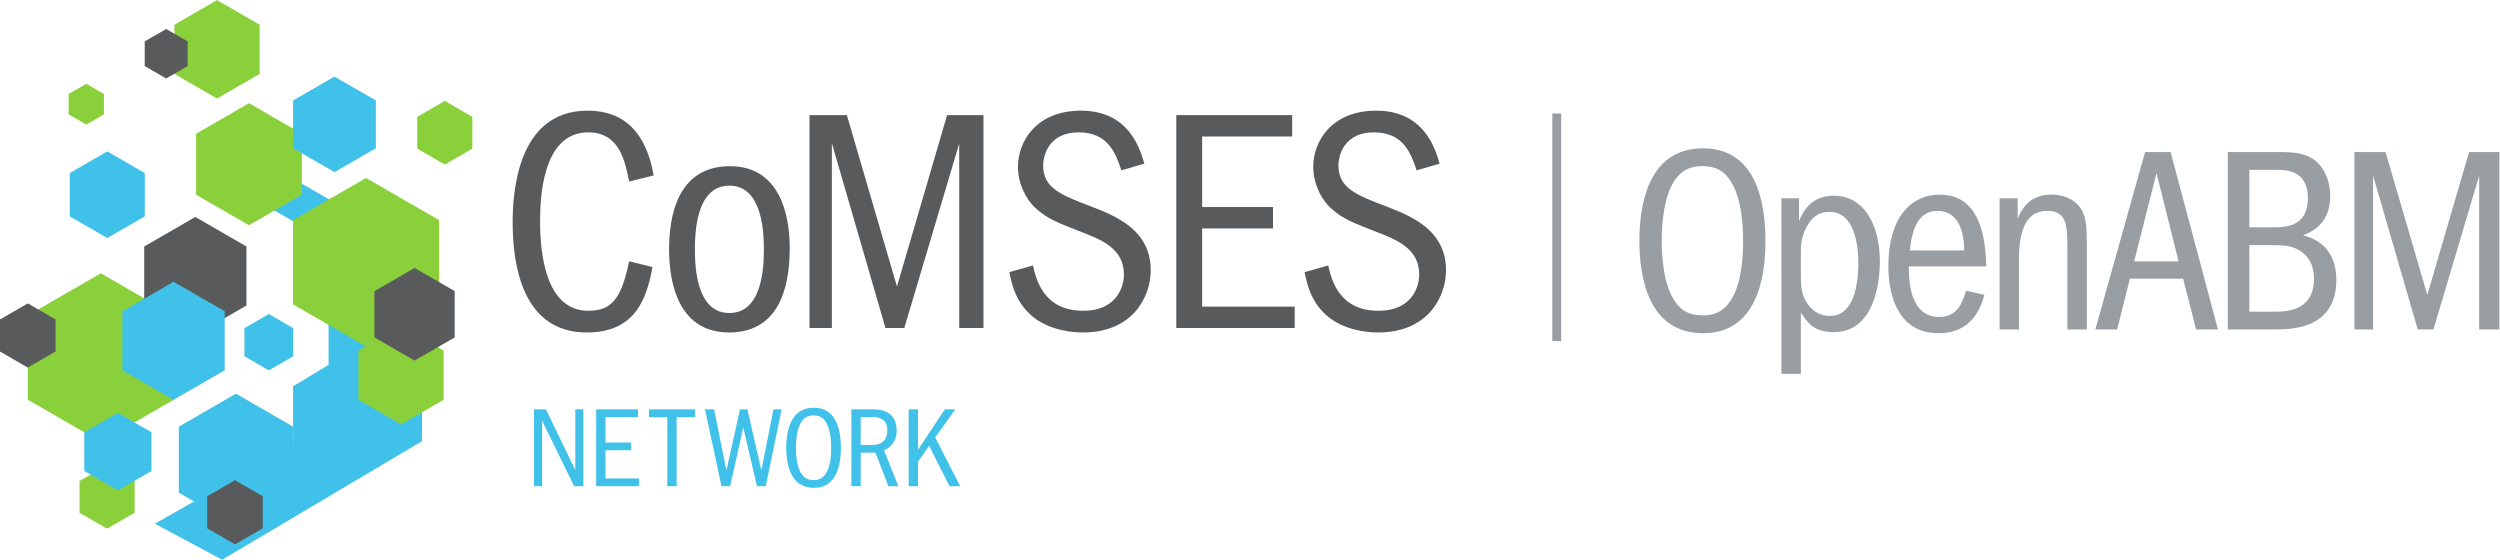 <?xml version="1.0" encoding="UTF-8" standalone="no"?>
<!-- Created with Inkscape (http://www.inkscape.org/) -->

<svg
   xmlns:dc="http://purl.org/dc/elements/1.1/"
   xmlns:cc="http://creativecommons.org/ns#"
   xmlns:rdf="http://www.w3.org/1999/02/22-rdf-syntax-ns#"
   xmlns:svg="http://www.w3.org/2000/svg"
   xmlns="http://www.w3.org/2000/svg"
   xmlns:sodipodi="http://sodipodi.sourceforge.net/DTD/sodipodi-0.dtd"
   xmlns:inkscape="http://www.inkscape.org/namespaces/inkscape"
   version="1.1"
   id="svg2"
   xml:space="preserve"
   width="375.827"
   height="84.147"
   viewBox="0 0 375.827 84.147"
   sodipodi:docname="comses-logo.svg"
   inkscape:version="0.92.1 r15371"><defs
     id="defs6" /><sodipodi:namedview
     pagecolor="#ffffff"
     bordercolor="#666666"
     borderopacity="1"
     objecttolerance="10"
     gridtolerance="10"
     guidetolerance="10"
     inkscape:pageopacity="0"
     inkscape:pageshadow="2"
     inkscape:window-width="845"
     inkscape:window-height="480"
     id="namedview4"
     showgrid="false"
     inkscape:zoom="1.7774152"
     inkscape:cx="187.91333"
     inkscape:cy="42.073334"
     inkscape:window-x="0"
     inkscape:window-y="36"
     inkscape:window-maximized="0"
     inkscape:current-layer="g10" /><g
     id="g10"
     inkscape:groupmode="layer"
     inkscape:label="ink_ext_XXXXXX"
     transform="matrix(1.333,0,0,-1.333,0,84.147)"><g
       id="g12"
       transform="scale(0.1)"><path
         d="m 735.809,330.094 c -6.477,-35.996 -19.434,-73.789 -74.149,-73.789 -72.711,0 -83.508,76.668 -83.508,124.187 0,32.754 5.039,125.977 84.59,125.977 59.031,0 70.192,-51.114 74.508,-73.067 l -27.715,-6.836 c -4.676,23.399 -11.156,55.43 -46.074,55.43 -52.914,0 -54.356,-77.031 -54.356,-100.789 0,-33.469 5.403,-100.422 54.356,-100.422 27,0 37.437,14.395 46.074,55.793 l 26.274,-6.484"
         style="fill:#595a5c;fill-opacity:1;fill-rule:nonzero;stroke:none"
         id="path14"
         inkscape:connector-curvature="0" /><path
         d="m 783.707,349.898 c 0,-20.156 1.797,-71.632 38.871,-71.632 37.074,0 38.875,51.476 38.875,71.632 0,16.551 -0.715,71.993 -38.875,71.993 -37.793,0 -38.871,-53.996 -38.871,-71.993 z m 106.902,2.157 c 0,-31.317 -5.039,-95.75 -68.386,-95.75 -55.075,0 -67.676,52.195 -67.676,93.593 0,35.997 8.641,93.946 68.754,93.946 55.789,0 67.308,-54.356 67.308,-91.789"
         style="fill:#595a5c;fill-opacity:1;fill-rule:nonzero;stroke:none"
         id="path16"
         inkscape:connector-curvature="0" /><path
         d="m 912.945,501.43 h 42.114 l 56.511,-193.289 56.52,193.289 h 41.03 V 261.344 h -27.36 V 469.398 L 1019.85,261.344 H 998.613 L 938.141,469.762 V 261.344 H 912.945 V 501.43"
         style="fill:#595a5c;fill-opacity:1;fill-rule:nonzero;stroke:none"
         id="path18"
         inkscape:connector-curvature="0" /><path
         d="m 1264.65,439.164 c -6.48,19.434 -15.12,42.832 -48.23,42.832 -32.76,0 -39.96,-24.832 -39.96,-37.43 0,-25.195 19.79,-33.117 52.91,-45.714 28.08,-10.801 68.39,-26.278 68.39,-72.352 0,-29.883 -20.15,-70.195 -76.67,-70.195 -20.51,0 -43.91,6.121 -59.03,20.156 -16.92,15.477 -21.24,34.922 -23.75,47.879 l 26.63,7.558 c 3.6,-15.839 11.88,-51.113 56.87,-51.113 36,0 45.72,25.195 45.72,41.035 0,28.438 -24.48,38.868 -47.16,47.512 -27.71,10.801 -38.87,15.117 -51.47,26.277 -12.6,11.153 -20.88,29.512 -20.88,47.512 0,29.16 21.24,63.348 70.92,63.348 53.98,0 66.59,-42.469 71.63,-59.746 l -25.92,-7.559"
         style="fill:#595a5c;fill-opacity:1;fill-rule:nonzero;stroke:none"
         id="path20"
         inkscape:connector-curvature="0" /><path
         d="m 1457.24,501.43 v -24.11 h -101.51 v -79.55 h 79.9 v -24.122 h -79.9 v -88.183 h 104.38 V 261.344 H 1326.57 V 501.43 h 130.67"
         style="fill:#595a5c;fill-opacity:1;fill-rule:nonzero;stroke:none"
         id="path22"
         inkscape:connector-curvature="0" /><path
         d="m 1597.64,439.164 c -6.48,19.434 -15.12,42.832 -48.24,42.832 -32.75,0 -39.95,-24.832 -39.95,-37.43 0,-25.195 19.8,-33.117 52.91,-45.714 28.08,-10.801 68.39,-26.278 68.39,-72.352 0,-29.883 -20.15,-70.195 -76.67,-70.195 -20.52,0 -43.9,6.121 -59.02,20.156 -16.93,15.477 -21.24,34.922 -23.76,47.879 l 26.63,7.558 c 3.6,-15.839 11.88,-51.113 56.87,-51.113 36,0 45.72,25.195 45.72,41.035 0,28.438 -24.48,38.868 -47.15,47.512 -27.72,10.801 -38.88,15.117 -51.48,26.277 -12.59,11.153 -20.87,29.512 -20.87,47.512 0,29.16 21.24,63.348 70.9,63.348 54,0 66.6,-42.469 71.63,-59.746 l -25.91,-7.559"
         style="fill:#595a5c;fill-opacity:1;fill-rule:nonzero;stroke:none"
         id="path24"
         inkscape:connector-curvature="0" /><path
         d="m 1885.45,422.594 c -8.7,-16.809 -11.41,-41.699 -11.41,-63 0,-22.5 3,-46.504 11.41,-62.403 7.79,-15 18,-21.601 35.1,-21.601 17.39,0 26.99,8.398 33.89,21.301 9,16.804 11.4,42 11.4,62.703 0,23.097 -3,47.09 -11.4,62.695 -6.6,12.598 -15.59,21.602 -34.5,21.602 -17.39,0 -27.29,-7.801 -34.49,-21.297 z m 105.59,-63 c 0,-43.797 -10.8,-104.102 -70.49,-104.102 -62.1,0 -71.7,64.199 -71.7,104.102 0,41.992 10.5,104.394 71.7,104.394 59.39,0 70.49,-59.695 70.49,-104.394"
         style="fill:#989ea1;fill-opacity:1;fill-rule:nonzero;stroke:none"
         id="path26"
         inkscape:connector-curvature="0" /><path
         d="m 2030.95,322.387 c 0,-12.293 0,-23.692 8.09,-34.492 6,-8.106 14.1,-12.899 24.3,-12.899 9.9,0 17.4,3.602 23.7,14.695 7.2,12.598 8.7,32.102 8.7,44.7 0,21.297 -4.5,57.898 -32.4,57.898 -8.7,0 -18,-2.703 -25.5,-16.199 -6.89,-12.297 -6.89,-21.602 -6.89,-31.496 z m -2.1,85.207 v -25.801 c 3.89,8.992 12.29,28.797 39.29,28.797 31.8,0 51.9,-29.402 51.9,-75 0,-15 -3.3,-78.895 -51.9,-78.895 -21.9,0 -29.69,10.203 -37.19,22.196 v -69.297 h -21.91 v 198 h 19.81"
         style="fill:#989ea1;fill-opacity:1;fill-rule:nonzero;stroke:none"
         id="path28"
         inkscape:connector-curvature="0" /><path
         d="m 2215.14,348.793 c 0,22.199 -6.9,44.699 -30.31,44.699 -22.49,0 -29.09,-23.703 -30.89,-44.699 z m -62.4,-17.996 c 0,-12.902 -0.3,-57.004 34.5,-57.004 21,0 26.7,18.301 30,29.699 l 20.7,-4.797 c -9.31,-34.5 -30.61,-43.203 -51.91,-43.203 -42.29,0 -56.39,37.199 -56.39,75.899 0,55.5 26.39,80.402 57.6,80.402 33.3,0 51.9,-25.5 52.8,-80.996 h -87.3"
         style="fill:#989ea1;fill-opacity:1;fill-rule:nonzero;stroke:none"
         id="path30"
         inkscape:connector-curvature="0" /><path
         d="m 2255.04,407.594 h 20.4 v -22.805 c 3.9,8.703 12,27.004 38.09,27.004 16.81,0 30,-7.805 35.41,-19.805 4.19,-8.996 4.5,-21.601 4.5,-38.097 v -94.2 h -21.91 v 91.204 c 0,24.597 0,42.597 -22.79,42.597 -17.71,0 -31.8,-12.304 -31.8,-54.004 v -79.797 h -21.9 v 147.903"
         style="fill:#989ea1;fill-opacity:1;fill-rule:nonzero;stroke:none"
         id="path32"
         inkscape:connector-curvature="0" /><path
         d="m 2456.93,336.488 -24.89,99.602 -25.2,-99.602 z m -8.99,123.301 53.4,-200.098 h -24.6 l -14.71,57.305 h -59.99 l -14.4,-57.305 h -24.6 l 56.1,200.098 h 28.8"
         style="fill:#989ea1;fill-opacity:1;fill-rule:nonzero;stroke:none"
         id="path34"
         inkscape:connector-curvature="0" /><path
         d="m 2536.74,279.789 h 30.9 c 24.89,0 41.99,10.207 41.99,36.906 0,8.399 -1.8,21.895 -14.09,30.594 -9.6,6.906 -19.51,7.5 -32.71,7.5 h -26.09 z m 0,95.098 h 26.7 c 15.9,0 39.29,1.504 39.29,33 0,31.804 -24.9,31.804 -35.99,31.804 h -30 z m -24.3,84.902 h 54.3 c 18.3,0 36.89,0 49.2,-14.402 11.09,-12.903 11.99,-29.102 11.99,-35.098 0,-32.402 -22.2,-41.094 -30.6,-44.394 9.01,-2.403 37.5,-10.5 37.5,-50.403 0,-31.504 -16.5,-55.801 -66.6,-55.801 h -55.79 v 200.098"
         style="fill:#989ea1;fill-opacity:1;fill-rule:nonzero;stroke:none"
         id="path36"
         inkscape:connector-curvature="0" /><path
         d="m 2655.23,459.789 h 35.1 l 47.1,-161.094 47.1,161.094 h 34.2 V 259.691 h -22.8 V 433.09 l -51.59,-173.399 h -17.71 l -50.4,173.692 V 259.691 h -21 v 200.098"
         style="fill:#989ea1;fill-opacity:1;fill-rule:nonzero;stroke:none"
         id="path38"
         inkscape:connector-curvature="0" /><path
         d="m 1750.64,246.578 h 10 v 256.668 h -10 z"
         style="fill:#989ea1;fill-opacity:1;fill-rule:nonzero;stroke:none"
         id="path40"
         inkscape:connector-curvature="0" /><path
         d="M 289.5,453.281 475.961,346.25 V 133.75 L 250.543,0 174.711,40.625 330.543,129.582 v 66.043 l 39.992,24.188 V 358.75 l -85.41,49.164 4.375,45.367"
         style="fill:#40c1ea;fill-opacity:1;fill-rule:nonzero;stroke:none"
         id="path42"
         inkscape:connector-curvature="0" /><path
         d="m 280.793,514.871 59.59,-34.406 v -68.809 l -59.59,-34.406 -59.594,34.406 v 68.809 l 59.594,34.406"
         style="fill:#8ad03a;fill-opacity:1;fill-rule:nonzero;stroke:none"
         id="path44"
         inkscape:connector-curvature="0" /><path
         d="m 266.09,187.277 64.422,-37.195 V 75.695 L 266.09,38.5 201.668,75.695 v 74.387 l 64.422,37.195"
         style="fill:#40c1ea;fill-opacity:1;fill-rule:nonzero;stroke:none"
         id="path46"
         inkscape:connector-curvature="0" /><path
         d="m 501.617,517.426 31.067,-17.934 v -35.875 l -31.067,-17.933 -31.062,17.933 v 35.875 l 31.062,17.934"
         style="fill:#8ad03a;fill-opacity:1;fill-rule:nonzero;stroke:none"
         id="path48"
         inkscape:connector-curvature="0" /><path
         d="M 97.309,536.762 117.223,525.266 V 502.27 l -19.914,-11.5 -19.918,11.5 v 22.996 l 19.918,11.496"
         style="fill:#8ad03a;fill-opacity:1;fill-rule:nonzero;stroke:none"
         id="path50"
         inkscape:connector-curvature="0" /><path
         d="m 452.258,263.641 48.055,-27.746 v -55.497 l -48.055,-27.746 -48.059,27.746 v 55.497 l 48.059,27.746"
         style="fill:#8ad03a;fill-opacity:1;fill-rule:nonzero;stroke:none"
         id="path52"
         inkscape:connector-curvature="0" /><path
         d="m 244.758,631.141 48.055,-27.746 v -55.497 l -48.055,-27.746 -48.059,27.746 v 55.497 l 48.059,27.746"
         style="fill:#8ad03a;fill-opacity:1;fill-rule:nonzero;stroke:none"
         id="path54"
         inkscape:connector-curvature="0" /><path
         d="M 120.785,106.801 151.852,88.867 V 52.992 L 120.785,35.059 89.719,52.992 v 35.875 l 31.066,17.934"
         style="fill:#8ad03a;fill-opacity:1;fill-rule:nonzero;stroke:none"
         id="path56"
         inkscape:connector-curvature="0" /><path
         d="m 412.832,430.551 82.316,-47.524 V 287.98 L 412.832,240.453 330.52,287.98 v 95.047 l 82.312,47.524"
         style="fill:#8ad03a;fill-opacity:1;fill-rule:nonzero;stroke:none"
         id="path58"
         inkscape:connector-curvature="0" /><path
         d="M 113.664,323.051 195.98,275.527 V 180.48 L 113.664,132.953 31.352,180.48 v 95.047 l 82.312,47.524"
         style="fill:#8ad03a;fill-opacity:1;fill-rule:nonzero;stroke:none"
         id="path60"
         inkscape:connector-curvature="0" /><path
         d="m 377.215,544.906 46.668,-26.945 v -53.887 l -46.668,-26.945 -46.672,26.945 v 53.887 l 46.672,26.945"
         style="fill:#40c1ea;fill-opacity:1;fill-rule:nonzero;stroke:none"
         id="path62"
         inkscape:connector-curvature="0" /><path
         d="m 120.977,460.531 42.308,-24.426 v -48.851 l -42.308,-24.426 -42.309,24.426 v 48.851 l 42.309,24.426"
         style="fill:#40c1ea;fill-opacity:1;fill-rule:nonzero;stroke:none"
         id="path64"
         inkscape:connector-curvature="0" /><path
         d="m 220.281,386.574 57.657,-33.289 v -66.574 l -57.657,-33.285 -57.652,33.285 v 66.574 l 57.652,33.289"
         style="fill:#595a5c;fill-opacity:1;fill-rule:nonzero;stroke:none"
         id="path66"
         inkscape:connector-curvature="0" /><path
         d="M 31.324,289.074 62.645,270.988 V 234.82 L 31.324,216.738 0,234.82 v 36.168 l 31.324,18.086"
         style="fill:#595a5c;fill-opacity:1;fill-rule:nonzero;stroke:none"
         id="path68"
         inkscape:connector-curvature="0" /><path
         d="m 467.531,329.074 45.242,-26.121 v -52.238 l -45.242,-26.121 -45.242,26.121 v 52.238 l 45.242,26.121"
         style="fill:#595a5c;fill-opacity:1;fill-rule:nonzero;stroke:none"
         id="path70"
         inkscape:connector-curvature="0" /><path
         d="m 264.992,89.699 31.324,-18.086 v -36.168 l -31.324,-18.082 -31.324,18.082 v 36.168 l 31.324,18.086"
         style="fill:#595a5c;fill-opacity:1;fill-rule:nonzero;stroke:none"
         id="path72"
         inkscape:connector-curvature="0" /><path
         d="m 187.391,598.551 24.168,-13.953 v -27.91 l -24.168,-13.954 -24.168,13.954 v 27.91 l 24.168,13.953"
         style="fill:#595a5c;fill-opacity:1;fill-rule:nonzero;stroke:none"
         id="path74"
         inkscape:connector-curvature="0" /><path
         d="m 195.746,313.496 57.656,-33.289 v -66.574 l -57.656,-33.285 -57.652,33.285 v 66.574 l 57.652,33.289"
         style="fill:#40c1ea;fill-opacity:1;fill-rule:nonzero;stroke:none"
         id="path76"
         inkscape:connector-curvature="0" /><path
         d="m 303.148,277.094 27.504,-15.879 v -31.754 l -27.504,-15.879 -27.5,15.879 v 31.754 l 27.5,15.879"
         style="fill:#40c1ea;fill-opacity:1;fill-rule:nonzero;stroke:none"
         id="path78"
         inkscape:connector-curvature="0" /><path
         d="m 132.93,165.66 37.879,-21.867 V 100.051 L 132.93,78.184 95.051,100.051 v 43.742 L 132.93,165.66"
         style="fill:#40c1ea;fill-opacity:1;fill-rule:nonzero;stroke:none"
         id="path80"
         inkscape:connector-curvature="0" /><path
         d="m 615.656,169.656 33.153,-68.515 v 68.515 h 9.097 V 82.938 H 647.508 L 611.367,156.785 V 82.938 h -9.101 v 86.719 h 13.39"
         style="fill:#40c1ea;fill-opacity:1;fill-rule:nonzero;stroke:none"
         id="path82"
         inkscape:connector-curvature="0" /><path
         d="m 719.531,169.656 v -8.711 h -36.664 v -28.73 h 28.863 v -8.711 H 682.867 V 91.648 h 37.703 v -8.711 h -48.23 v 86.719 h 47.191"
         style="fill:#40c1ea;fill-opacity:1;fill-rule:nonzero;stroke:none"
         id="path84"
         inkscape:connector-curvature="0" /><path
         d="m 783.879,169.656 v -8.847 H 763.078 V 82.938 h -10.531 v 77.871 h -20.672 v 8.847 h 52.004"
         style="fill:#40c1ea;fill-opacity:1;fill-rule:nonzero;stroke:none"
         id="path86"
         inkscape:connector-curvature="0" /><path
         d="m 805.328,169.656 13.91,-68.906 15.336,68.906 h 8.324 l 15.731,-68.906 13.648,68.906 h 9.235 L 863.57,82.938 h -9.882 L 838.219,149.246 823.398,82.938 h -9.75 l -18.593,86.719 h 10.273"
         style="fill:#40c1ea;fill-opacity:1;fill-rule:nonzero;stroke:none"
         id="path88"
         inkscape:connector-curvature="0" /><path
         d="m 902.566,153.531 c -3.769,-7.285 -4.945,-18.062 -4.945,-27.301 0,-9.75 1.301,-20.148 4.945,-27.043 3.379,-6.496 7.797,-9.355 15.207,-9.355 7.54,0 11.7,3.645 14.688,9.23 3.902,7.285 4.941,18.203 4.941,27.168 0,10.008 -1.297,20.411 -4.941,27.176 -2.856,5.457 -6.758,9.356 -14.945,9.356 -7.543,0 -11.832,-3.379 -14.95,-9.231 z m 45.758,-27.301 c 0,-18.976 -4.679,-45.109 -30.551,-45.109 -26.914,0 -31.074,27.82 -31.074,45.109 0,18.204 4.551,45.243 31.074,45.243 25.743,0 30.551,-25.868 30.551,-45.243"
         style="fill:#40c1ea;fill-opacity:1;fill-rule:nonzero;stroke:none"
         id="path90"
         inkscape:connector-curvature="0" /><path
         d="M 970.684,160.945 V 129.48 h 13.136 c 12.215,0 16.9,7.286 16.9,16.641 0,12.481 -9.626,14.824 -16.122,14.824 z m 14.695,8.711 c 1.43,0 11.437,-0.136 17.551,-4.812 4.16,-3.117 8.32,-9.36 8.32,-18.852 0,-15.73 -10.53,-20.926 -14.301,-22.754 L 1013.2,82.938 h -11.31 L 987.324,120.77 h -16.64 V 82.938 h -10.528 v 86.719 h 25.223"
         style="fill:#40c1ea;fill-opacity:1;fill-rule:nonzero;stroke:none"
         id="path92"
         inkscape:connector-curvature="0" /><path
         d="M 1035.29,169.656 V 124.02 l 30.29,45.636 h 11.83 l -22.75,-31.726 28.21,-54.992 h -12.09 l -22.88,45.508 -12.61,-17.812 V 82.938 h -10.53 v 86.719 h 10.53"
         style="fill:#40c1ea;fill-opacity:1;fill-rule:nonzero;stroke:none"
         id="path94"
         inkscape:connector-curvature="0" /></g></g></svg>